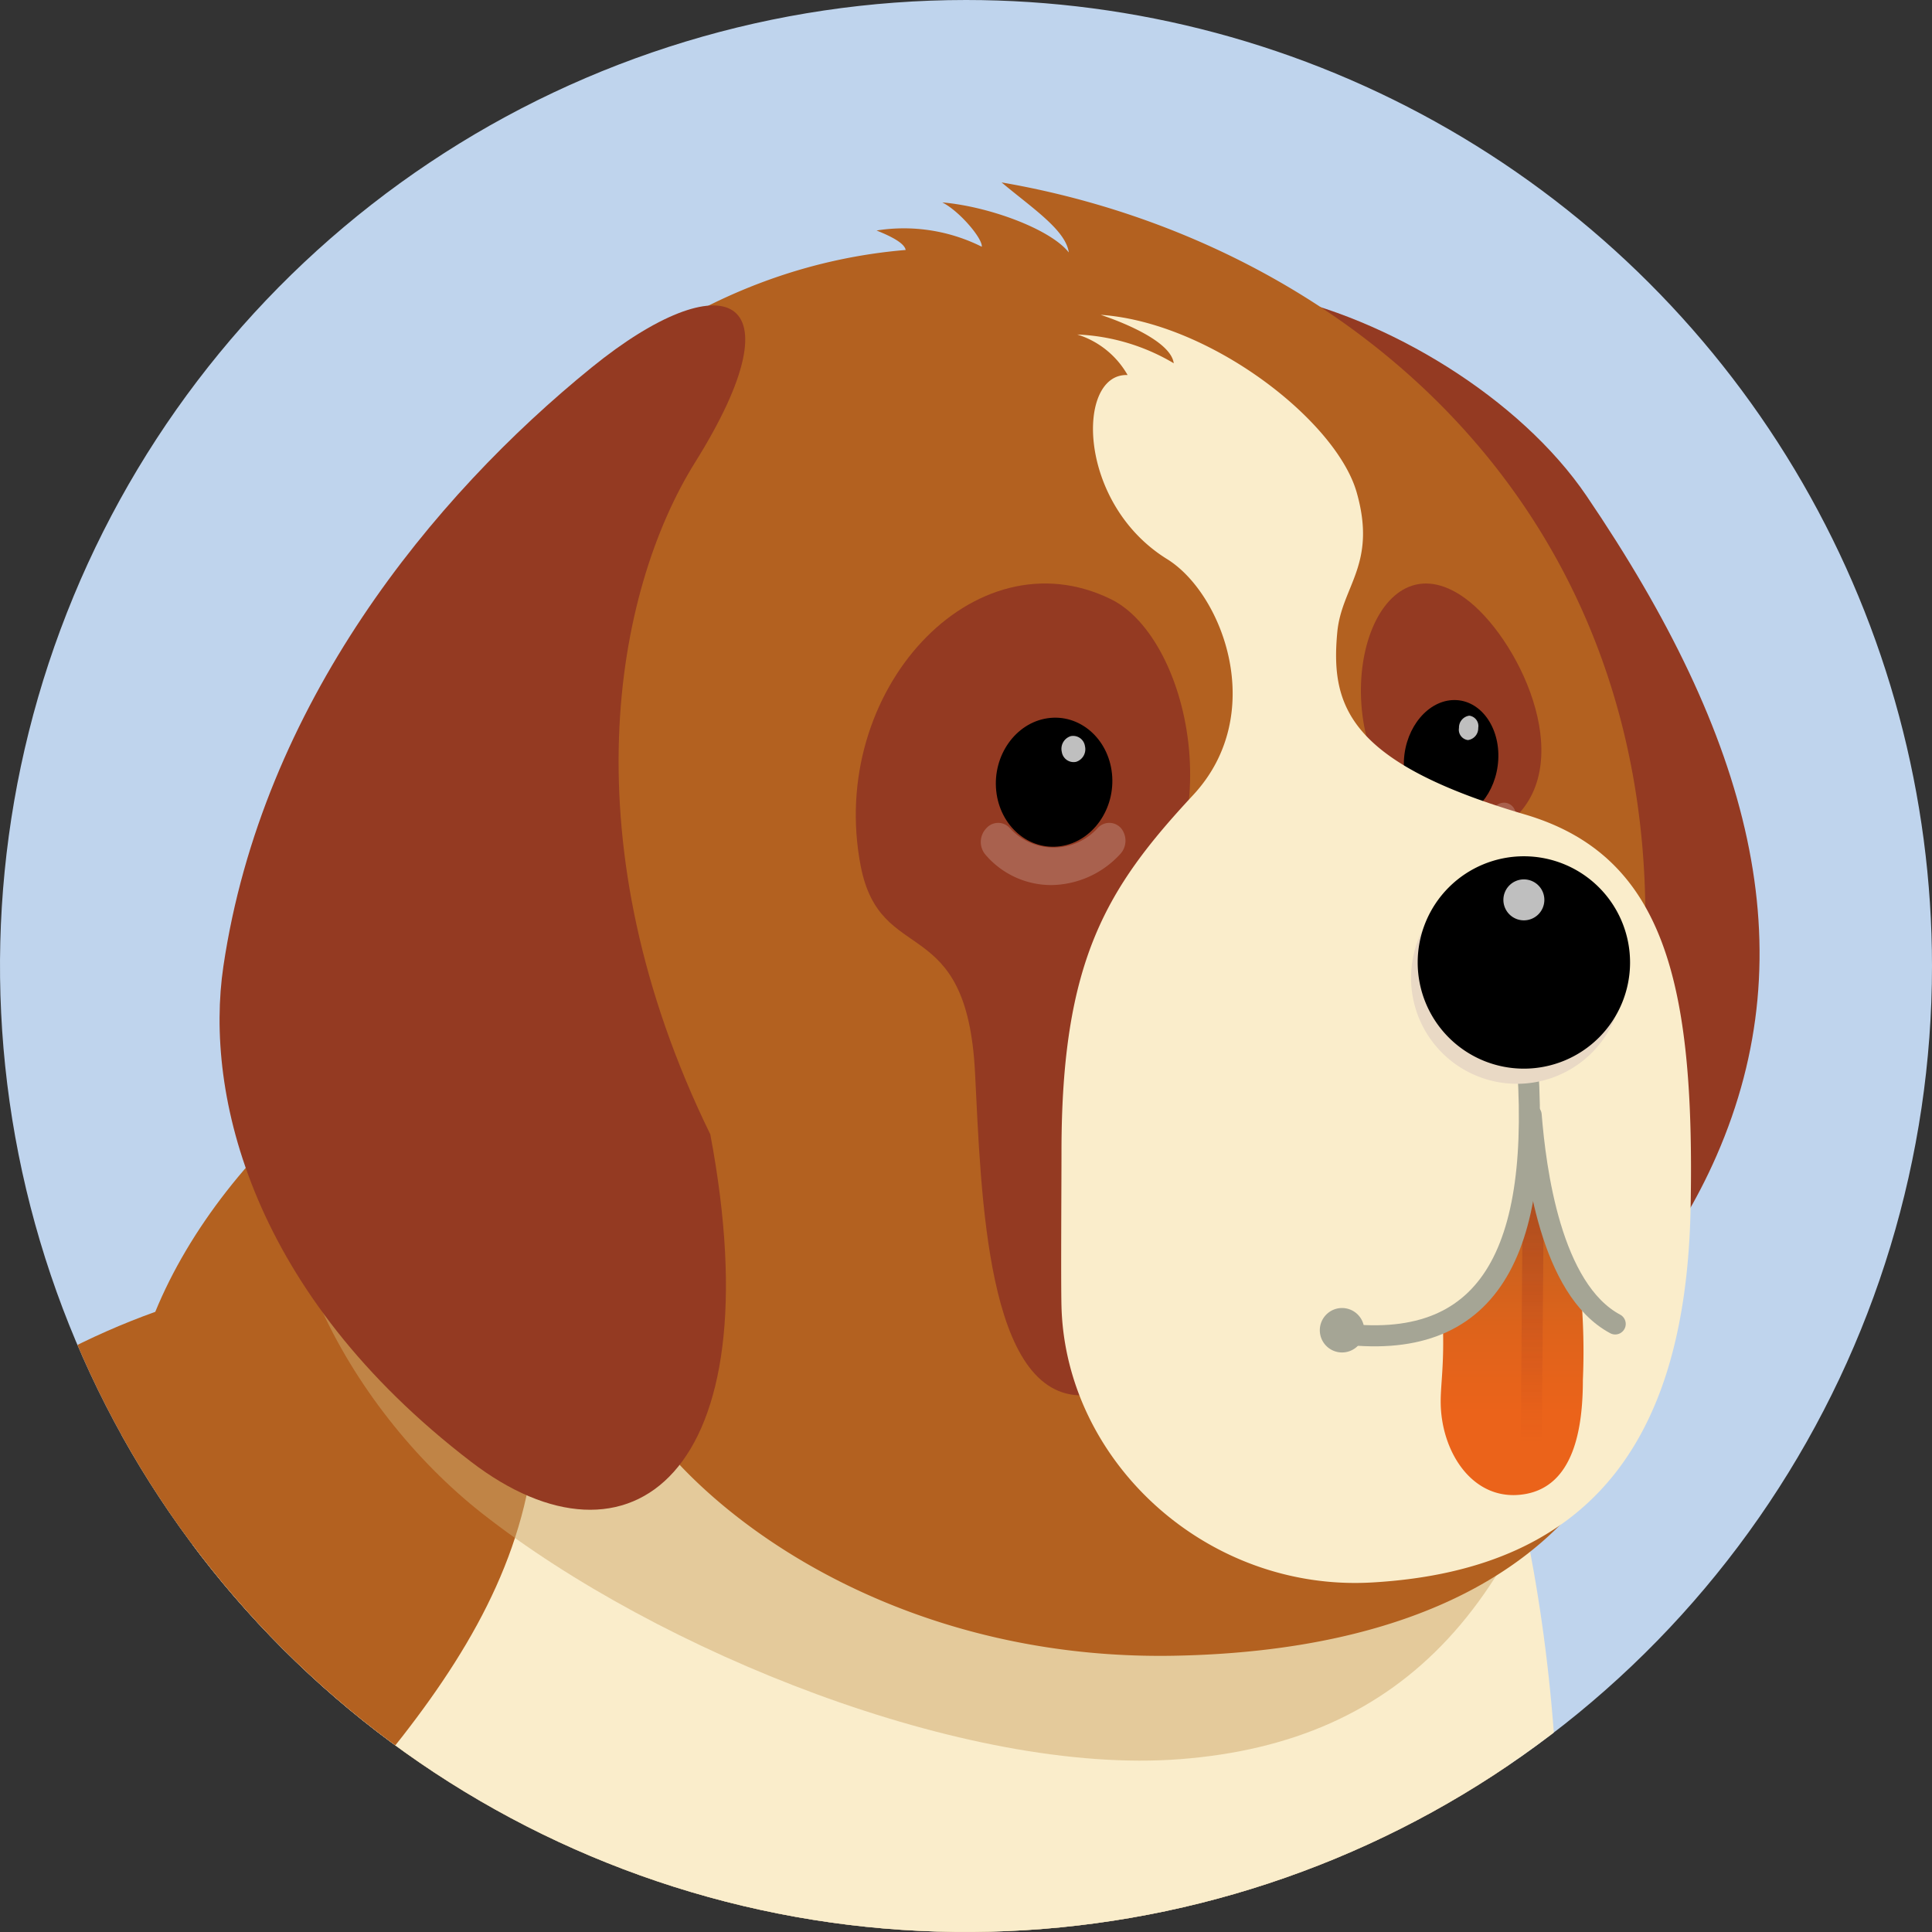 <svg xmlns="http://www.w3.org/2000/svg" xmlns:xlink="http://www.w3.org/1999/xlink" viewBox="0 0 200 200"><rect x="0" y="0" width="200" height="200" fill="#333333" stroke="none"/><defs><style>.cls-1,.cls-13,.cls-14{fill:none;}.cls-2{isolation:isolate;}.cls-3{clip-path:url(#clip-path);}.cls-4{fill:#bfd4ed;}.cls-5,.cls-8{fill:#cea86c;}.cls-6{fill:#faedcb;}.cls-7{fill:#b36120;}.cls-8{opacity:0.5;}.cls-16,.cls-8{mix-blend-mode:multiply;}.cls-9{fill:#943a22;}.cls-10,.cls-11{fill:#fff;}.cls-10{opacity:0.2;}.cls-11{opacity:0.75;}.cls-12{fill:url(#linear-gradient);}.cls-13,.cls-14{stroke-linecap:round;stroke-linejoin:round;stroke-width:2.181px;}.cls-13{stroke:url(#linear-gradient-2);}.cls-14{stroke:#a5a595;}.cls-15{fill:#a5a595;}.cls-16{fill:#e9d9c5;}</style><clipPath id="clip-path"><path class="cls-1" d="M200,99.999A100,100,0,1,1,99.999,0,100,100,0,0,1,200,99.999Z"/></clipPath><linearGradient id="linear-gradient" x1="156.527" y1="154.773" x2="156.527" y2="119.434" gradientUnits="userSpaceOnUse"><stop offset="0.244" stop-color="#eb631a"/><stop offset="0.465" stop-color="#df631b"/><stop offset="0.862" stop-color="#c0611f"/><stop offset="1" stop-color="#b36120"/></linearGradient><linearGradient id="linear-gradient-2" x1="158.618" y1="151.303" x2="158.618" y2="121.913" gradientUnits="userSpaceOnUse"><stop offset="0.068" stop-color="#80191e" stop-opacity="0"/><stop offset="1" stop-color="#80191e" stop-opacity="0.3"/></linearGradient></defs><g class="cls-2"><g id="レイヤー_1" data-name="レイヤー 1"><g class="cls-3"><circle class="cls-4" cx="101.805" cy="96.685" r="111.566" transform="translate(3.009 196.443) rotate(-88.8)"/><path class="cls-5" d="M66.596,111.12l57.851,45.713c16.772,27.021,33.16,16.269,36.923,36.421,4.812,25.757,2.375,57.86-6.017,79.066.387-5.801-.238-10.109-1.51-11.981a86.647,86.647,0,0,1-5.224,24.976c.143-3.055-.324-10.256-1.419-12.578-4.917,14.766-7.468,60.827-7.468,91.644,10.526,3.037,18.025,14.624,11.34,21.419H107.499c-2.954-13.526-2.785-31.877-.088-54.737C102.166,346.541,92.72,358.519,82.8,364.381c9.911,2.184,18.762,14.027,13.305,21.419H-56.311C-55.654,301.026-31.975,145.654,66.596,111.12Z"/><path class="cls-6" d="M-53.289,305.676,21.142,196.224c0-29.482-2.562-53.185-2.562-53.185s106.092-44.674,120.89-27.281c13.273,15.6,21.901,44.481,21.901,77.496,0,28.129-18.018,52.239-39.034,63.031,2.823-5.645,4.413-11.407,2.914-16.296-2.799,7.975-10.459,21.534-18.46,27.554,3.598-6.743,6.479-18.651,4.748-24.088C95.879,284.121,60.333,314.413,63.499,364.381c12.072,1.753,22.175,12.01,15.279,21.419H27.765c0-10.923-1.661-39.796,3.657-65.939C27.511,338.845,15.134,358.803,3.498,364.381c11.636,5.63,15.518,13.592,12.873,21.419H-61.794C-61.794,353.602-53.289,305.676-53.289,305.676Z"/><path class="cls-7" d="M-69.294,283.667c1.031-45.382,30.706-128.269,85.368-147.866,6.963-17.018,26.559-34.035,45.784-34.08,0,0,21.286,38.248,21.286,48.504-2.253,9.427-6.836,1.898-8.189-1.664-4.577-12.044-19.038-16.648-21.202-16.53,14.779,57.39-67.425,67.154-72.157,161.4-37.216,25.372-46.091,62.856-33.923,92.368H-73.465c-4.852-3.631-8.61-8.906-11.32-15.219-5.023,9.935-20.891,15.219-34.903,15.219,26.972-15.688,3.577-43.123,7.436-56.072C-103.644,300.846-93.312,289.955-69.294,283.667Z"/><path class="cls-8" d="M164.976,135.715c-6.247,30.334-19.629,44.607-42.822,46.393-22.159,1.704-54.046-11.153-72.227-25.426-13.909-10.92-25.212-31.686-18.18-46.391Z"/><path class="cls-9" d="M131.52,30.444c12.12,2.395,25.853,10.783,32.717,20.89,17.019,25.056,22.818,46.912,13.451,68.323-4.129,9.436-9.738,15.412-15.613,23.644Z"/><path class="cls-7" d="M170.215,99.696c2.342-46.837-31.012-74.703-66.533-80.812,3.128,2.627,6.639,4.92,6.959,7.249-1.865-2.384-8.192-4.752-13.096-5.18,1.809.921,4.183,3.751,4.09,4.589a18.028,18.028,0,0,0-10.894-1.681c1.546.621,2.884,1.31,3.015,2.016C55.465,29.106,31.854,70.669,31.854,99.965c0,12.786,9.013,25.87,19.119,19.437,15.638-9.953,10.696,4.059,11.852,18.766.895,11.386,23.799,33.854,58.658,33.234,24.98-.448,41.037-9.368,47.059-24.2C171.939,138.836,169.777,108.477,170.215,99.696Z"/><path class="cls-9" d="M144.207,82.453c-7.19-10.251-1.803-27.159,7.402-20.562,5.455,3.909,11.71,16.728,5.126,22.832Z"/><path class="cls-10" d="M150.759,89.087a6.727,6.727,0,0,1-5.463-2.963,2.129,2.129,0,0,1,.139-2.508,1.198,1.198,0,0,1,1.978,0c1.811,2.475,5.205,2.475,7.296,0a1.196,1.196,0,0,1,1.975,0,2.135,2.135,0,0,1-.138,2.508A7.635,7.635,0,0,1,150.759,89.087Z"/><path d="M149.879,84.85c-2.693,0-4.731-2.777-4.543-6.19.19-3.414,2.535-6.192,5.227-6.192,2.689,0,4.726,2.778,4.536,6.192C154.91,82.073,152.567,84.85,149.879,84.85Z"/><path class="cls-11" d="M151.962,76.613a1.078,1.078,0,0,1-.928-1.26,1.239,1.239,0,0,1,1.068-1.266,1.084,1.084,0,0,1,.924,1.266A1.232,1.232,0,0,1,151.962,76.613Z"/><path class="cls-9" d="M71.969,47.841c-8.407,13.451-13.159,39.476,1.561,69.586,6.691,35.462-8.482,46.362-24.756,33.902-22.712-17.392-27.62-37.996-25.649-51.299C27.139,72.932,44.759,51.409,61.263,38.027,74.735,27.104,83.12,29.998,71.969,47.841Z"/><path class="cls-9" d="M112.166,144.447c4.698-.136,1.153-44.354,3.169-46.082,12.826-11,7.949-32.258-.305-36.323C100.841,55.056,85.598,71.548,89.098,89.641c2.047,10.592,10.982,4.566,11.837,21.397C101.575,123.637,102.086,144.735,112.166,144.447Z"/><path class="cls-6" d="M142.002,163.818c23.643-1.339,32.568-15.918,33.01-38.808.445-23.195-2.654-36.433-17.175-40.704-18.225-5.36-20.116-11.196-19.403-18.846.447-4.794,4.142-7.022,2.007-14.497-2.121-7.418-15.163-17.582-26.495-18.372,1.845.613,7.246,2.64,7.561,5.013a21.265,21.265,0,0,0-9.988-2.976,9.096,9.096,0,0,1,5.21,4.195c-5.339-.213-5.282,13.255,4.086,19.053,5.779,3.578,10.482,16.058,2.697,24.428-8.963,9.636-13.627,17.113-13.627,36.907,0,3.393-.071,13.497,0,16.059C110.332,151.329,124.946,164.784,142.002,163.818Z"/><path class="cls-10" d="M108.825,91.622a8.95,8.95,0,0,1-6.842-3.183,2.037,2.037,0,0,1,.119-2.694,1.624,1.624,0,0,1,2.454,0,6.132,6.132,0,0,0,9.052,0,1.619,1.619,0,0,1,2.45,0,2.042,2.042,0,0,1-.118,2.694A9.827,9.827,0,0,1,108.825,91.622Z"/><path d="M109.809,87.597c-3.306.489-6.302-2.084-6.681-5.733-.378-3.651,2.005-7.022,5.309-7.511,3.301-.489,6.296,2.085,6.675,5.737C115.487,83.74,113.108,87.108,109.809,87.597Z"/><path class="cls-11" d="M111.398,78.865a1.235,1.235,0,0,1-1.479-1.019,1.375,1.375,0,0,1,.922-1.64,1.235,1.235,0,0,1,1.472,1.028A1.368,1.368,0,0,1,111.398,78.865Z"/><path class="cls-12" d="M163.637,133.707a67.425,67.425,0,0,1-5.131-14.273c0,9.591-6.316,16.118-9.145,17.619.155,4.119-.222,6.198-.222,8.029,0,5.209,3.345,10.483,8.698,9.591,5.078-.847,6.022-6.777,6.022-11.821A67.311,67.311,0,0,0,163.637,133.707Z"/><line class="cls-13" x1="158.729" y1="123.003" x2="158.506" y2="150.212"/><path class="cls-14" d="M139.942,138.174c14.885,1.333,20.109-9.578,17.895-31.452"/><path class="cls-14" d="M158.506,115.419c.448,5.575,2.007,18.066,8.699,21.635"/><path class="cls-15" d="M141.227,137.708a2.3,2.3,0,1,1-2.3-2.302A2.301,2.301,0,0,1,141.227,137.708Z"/><path class="cls-16" d="M167.996,101.233a10.962,10.962,0,1,1-10.957-10.962A10.96,10.96,0,0,1,167.996,101.233Z"/><path d="M168.743,99.633a10.992,10.992,0,1,1-10.989-10.991A10.993,10.993,0,0,1,168.743,99.633Z"/><path class="cls-11" d="M157.753,95.274a2.12,2.12,0,1,1,2.118-2.113A2.121,2.121,0,0,1,157.753,95.274Z"/></g></g></g></svg>